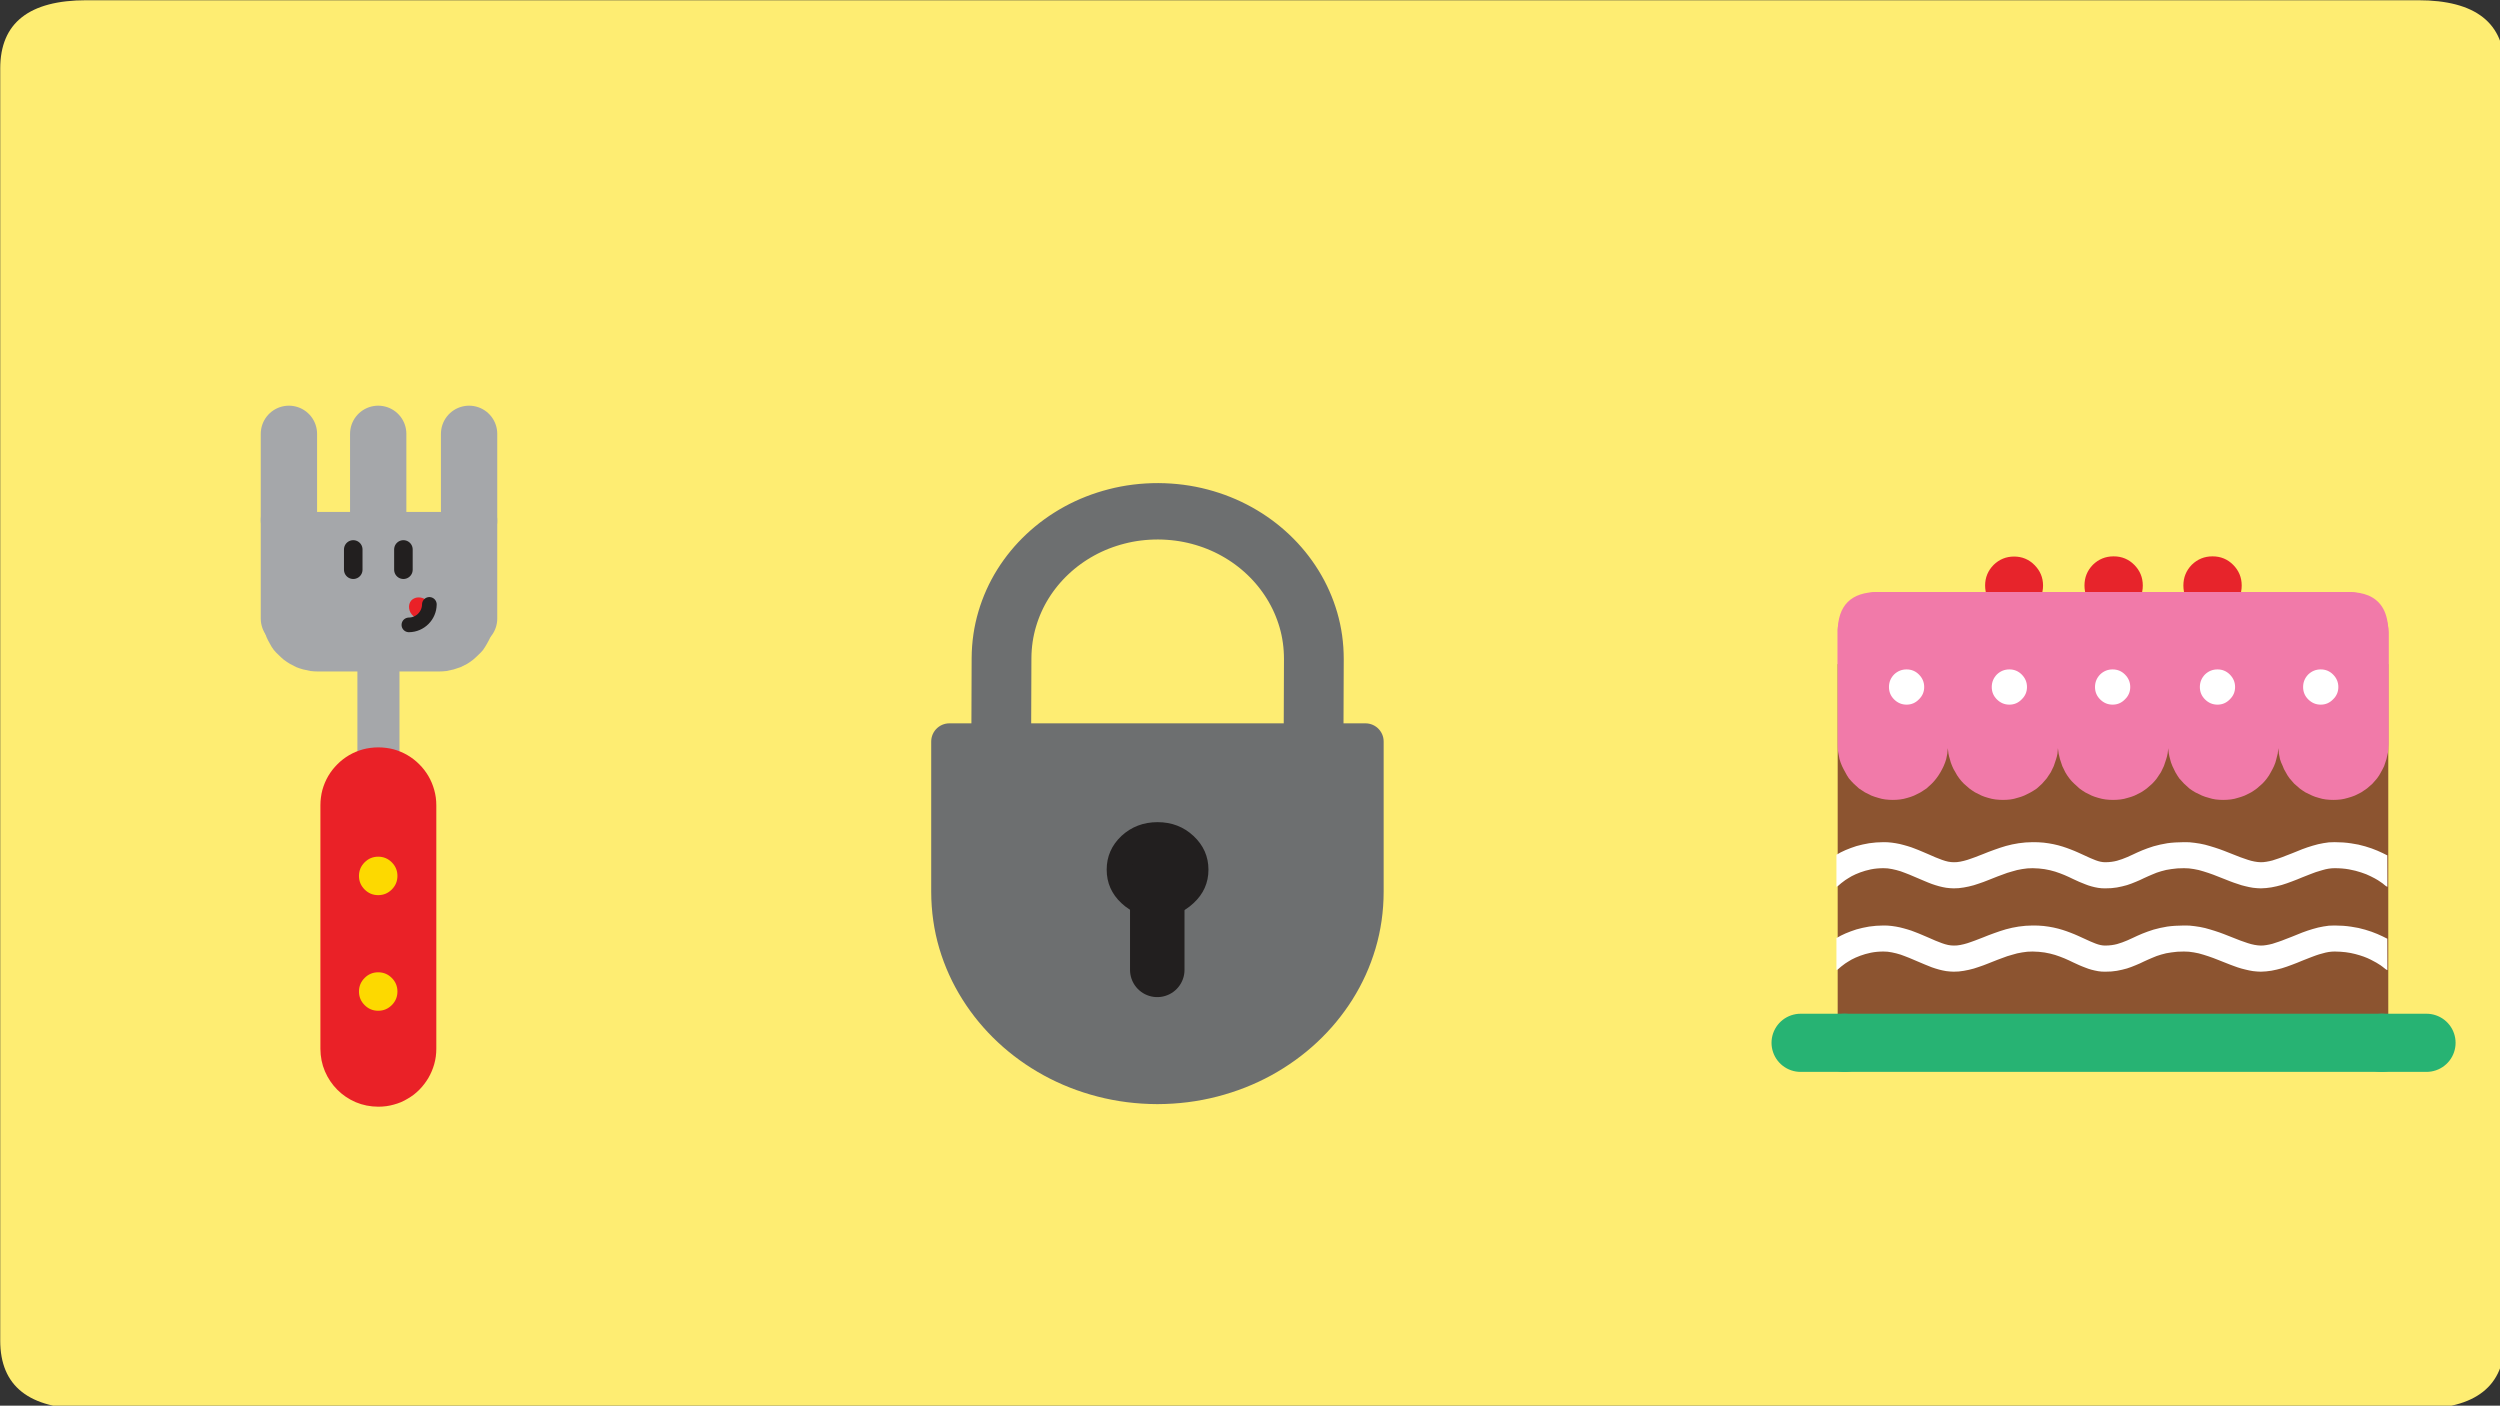 <?xml version="1.0" encoding="utf-8"?><svg xmlns:xlink="http://www.w3.org/1999/xlink" id="escena_torta_candado" image-rendering="auto" baseProfile="basic" version="1.1" x="0px" y="0px" width="546" height="307" xmlns="http://www.w3.org/2000/svg"><rect width="100%" height="100%" fill="#333333" stroke="none"/><g id="Scene_1" overflow="visible"><path fill="#FEED72" d="M547.001,14.951Q547.001,0.051 528.101,0.051L18.901,0.051Q0.051,0.051 0.051,14.951L0.051,292.801Q0.051,307.701 18.901,307.701L528.101,307.701Q547.001,307.701 547.001,292.801L547.001,14.951"/><g><path fill="#A5A7AA" d="M69.45,111.8Q68.65,111.75 67.8,111.9 67,112 66.2,112.2 65.45,112.45 64.7,112.75 64,113.05 63.35,113.45 63.2,113.5 63.1,113.6L63.1,135.1 63.1,113.6Q62.55,113.9 62,114.3 61.4,114.75 60.85,115.35 60.3,115.9 59.8,116.5 59.3,117.15 58.95,117.85 58.55,118.45 58.25,119.2 57.95,119.95 57.7,120.7 57.5,121.5 57.4,122.3 57.25,123.1 57.3,123.95L57.3,134.5Q57.25,135.3 57.4,136.15 57.5,136.9 57.7,137.75 57.95,138.45 58.25,139.25 58.55,139.9 58.95,140.6 59.3,141.3 59.8,141.95 60.3,142.55 60.85,143.05 61.4,143.6 62,144.1 62.65,144.6 63.35,145 64,145.35 64.7,145.7 65.45,146 66.2,146.2 67,146.4 67.8,146.55 68.65,146.65 69.45,146.65L82.65,146.65 95.85,146.65Q96.65,146.65 97.5,146.55 98.3,146.4 99.1,146.2 99.8,146 100.6,145.7 101.3,145.35 102,145 102.65,144.6 103.3,144.1 103.9,143.6 104.45,143.05 105,142.55 105.5,141.95 105.95,141.3 106.35,140.6 106.75,139.9 107.05,139.25 107.35,138.45 107.6,137.75 107.8,136.9 107.9,136.15 108,135.3 108.05,134.5L108.05,123.95Q108,121.4 107.05,119.2 106.1,117 104.45,115.35 103.55,114.45 102.45,113.75L102.45,135.1 102.45,113.75Q101.6,113.15 100.6,112.75 98.35,111.8 95.85,111.8L82.6,111.8 69.45,111.8"/><path fill="none" stroke="#A5A7AA" stroke-width="12.3" stroke-linecap="round" stroke-linejoin="round" d="M63.1,113.6L63.1,94.75M102.45,113.75L102.45,94.75M82.6,111.8L82.6,94.75"/><path fill="none" stroke="#A5A7AA" stroke-width="9.19" stroke-linecap="round" stroke-linejoin="round" d="M82.65,146.65L82.65,182.75"/><path fill="none" stroke="#A5A7AA" stroke-width="12.3" stroke-linecap="round" stroke-linejoin="round" d="M63.1,113.6L63.1,135.1M102.45,113.75L102.45,135.1"/></g><g><path fill="#EA2127" d="M95.291,175.873Q95.289,175.002 95.177,174.161 95.061,173.319 94.835,172.517 94.609,171.707 94.287,170.942 93.968,170.184 93.556,169.481 93.142,168.777 92.643,168.135 92.145,167.495 91.571,166.925 91.001,166.35 90.361,165.852 89.718,165.354 89.014,164.939 88.311,164.527 87.553,164.209 86.799,163.886 86.001,163.661 85.199,163.446 84.358,163.341 83.505,163.228 82.623,163.227 81.752,163.228 80.911,163.341 80.069,163.446 79.267,163.661 78.457,163.886 77.692,164.209 76.934,164.527 76.231,164.939 75.527,165.354 74.885,165.852 74.245,166.35 73.675,166.925 73.1,167.495 72.602,168.135 72.104,168.777 71.689,169.481 71.277,170.184 70.959,170.942 70.636,171.707 70.411,172.517 70.196,173.319 70.091,174.161 69.978,175.002 69.977,175.873L69.977,229.057Q69.99,231.685 70.959,233.965 71.94,236.26 73.675,238.005 75.408,239.74 77.692,240.721 79.984,241.69 82.623,241.703 83.505,241.701 84.358,241.589 85.199,241.473 86.001,241.246 86.799,241.032 87.553,240.721 88.311,240.392 89.014,239.968 89.718,239.565 90.361,239.078 91.001,238.58 91.571,238.005 92.145,237.424 92.643,236.773 93.142,236.13 93.556,235.426 93.968,234.722 94.287,233.965 94.609,233.211 94.835,232.413 95.061,231.611 95.177,230.769 95.289,229.928 95.291,229.057L95.291,175.873"/><path fill="#FDD900" d="M86.8,216.55Q86.8,214.815 85.567,213.583 84.335,212.35 82.6,212.35 80.865,212.35 79.633,213.583 78.4,214.815 78.4,216.55 78.4,218.285 79.633,219.517 80.865,220.75 82.6,220.75 84.335,220.75 85.567,219.517 86.8,218.285 86.8,216.55"/><path fill="#FDD900" d="M86.8,191.3Q86.8,189.565 85.567,188.333 84.335,187.1 82.6,187.1 80.865,187.1 79.633,188.333 78.4,189.565 78.4,191.3 78.4,193.035 79.633,194.267 80.865,195.5 82.6,195.5 84.335,195.5 85.567,194.267 86.8,193.035 86.8,191.3"/></g><g><path fill="none" stroke="#221F1F" stroke-width="4.05" stroke-linecap="round" stroke-linejoin="round" d="M77.149,119.999L77.149,124.427"/><path fill="none" stroke="#221F1F" stroke-width="4.05" stroke-linecap="round" stroke-linejoin="round" d="M88.105,119.999L88.105,124.427"/><path fill="#EA2127" d="M93.093,133.308Q93.405,132.966 93.596,132.623 93.783,132.258 93.733,131.892 93.679,131.537 93.276,131.185 92.943,130.9 92.568,130.728 92.198,130.557 91.815,130.5L91.427,130.477 91.062,130.5Q90.697,130.557 90.377,130.728 90.055,130.888 89.807,131.162 89.506,131.52 89.396,131.961 89.282,132.404 89.35,132.874 89.411,133.343 89.647,133.787 89.894,134.226 90.309,134.586 90.71,134.942 90.993,135.042 91.114,135.075 91.222,135.065 91.38,135.064 91.518,134.997 91.745,134.888 91.975,134.632L92.5,134.015 93.093,133.308"/><path fill="none" stroke="#221F1F" stroke-width="3.2" stroke-linecap="round" stroke-linejoin="round" d="M91.035,136.109Q90.229,136.461 89.3,136.474M91.035,136.109Q91.84,135.763 92.45,135.15 93.063,134.54 93.409,133.735 93.761,132.929 93.774,132"/></g><g><path fill="#F17AA9" d="M517.25,130.05Q515.45,129.3 512.85,129.3L410.1,129.3Q401.35,129.3 401.35,138.05L401.35,145.05 521.6,145.05 521.6,138.05Q521.6,131.9 517.25,130.05"/><path fill="#8C5430" d="M401.35,222Q401.35,225.6 402.85,227.75L520.15,227.75Q521.6,225.6 521.6,222L521.6,145.05 401.35,145.05 401.35,222"/><path fill="#8C5430" d="M402.85,227.75Q404.95,230.75 410.1,230.75L512.85,230.75Q518,230.75 520.15,227.75L402.85,227.75"/><path fill="none" stroke="#27B373" stroke-width="12.7" stroke-linecap="round" stroke-linejoin="round" d="M402.85,227.75L393.25,227.75M520.15,227.75L529.95,227.75"/><path fill="none" stroke="#27B373" stroke-width="12.7" stroke-linecap="round" stroke-linejoin="round" d="M402.85,227.75L520.15,227.75"/></g><g><path fill="#FFF" d="M509.925,202.129L509.84,202.129Q509.229,202.125 508.622,202.171 508.028,202.233 507.446,202.342 506.857,202.441 506.271,202.577 505.678,202.72 505.095,202.898L503.941,203.261 502.809,203.667 501.697,204.116 500.586,204.565 499.09,205.142 498.385,205.42 497.658,205.676Q496.959,205.931 496.29,206.125 495.62,206.304 494.986,206.403L494.345,206.488 493.747,206.51Q493.098,206.497 492.379,206.36 491.671,206.228 490.904,205.976 490.125,205.722 489.302,205.42L487.613,204.757 485.711,204.009 484.728,203.646 483.702,203.304 482.655,202.984 481.586,202.684Q481.04,202.553 480.475,202.449L479.342,202.278Q478.764,202.196 478.167,202.15 477.574,202.121 476.97,202.129 475.977,202.131 475.068,202.193 474.154,202.249 473.337,202.364 472.523,202.494 471.777,202.663 471.021,202.826 470.345,203.026 469.678,203.231 469.062,203.454 468.445,203.67 467.887,203.902L466.797,204.373 465.793,204.843 464.617,205.377Q464.047,205.623 463.484,205.826 462.928,206.036 462.352,206.189 461.768,206.342 461.134,206.424 460.5,206.509 459.787,206.51 459.285,206.512 458.761,206.403 458.244,206.288 457.693,206.082 457.14,205.88 456.539,205.612L455.278,205.035 453.824,204.373 453.034,204.031 452.221,203.71 451.367,203.39 450.469,203.09 449.507,202.813 448.503,202.577 447.456,202.385 446.344,202.235Q445.774,202.177 445.169,202.15 444.563,202.124 443.929,202.129 443.136,202.132 442.369,202.193 441.603,202.25 440.873,202.364 440.156,202.473 439.462,202.62 438.752,202.773 438.073,202.962L436.77,203.368 435.487,203.817 434.269,204.266 433.094,204.736 431.32,205.42 430.486,205.719 429.674,205.997 428.905,206.211 428.135,206.382Q427.759,206.452 427.387,206.488 427.018,206.516 426.661,206.51 426.099,206.506 425.464,206.382 424.834,206.249 424.139,205.997 423.444,205.743 422.707,205.441L421.19,204.779 419.736,204.159 418.967,203.838 418.197,203.539 417.407,203.24 416.595,202.984 415.761,202.748 414.928,202.535 414.051,202.364 413.175,202.235 412.277,202.15 411.337,202.129Q410.516,202.132 409.734,202.193 408.951,202.25 408.217,202.364 407.479,202.482 406.785,202.642 406.086,202.793 405.438,202.984 404.796,203.185 404.199,203.411 403.606,203.624 403.066,203.86 402.518,204.101 402.019,204.351 401.528,204.603 401.079,204.886L401.079,211.853 401.121,211.874Q401.509,211.666 401.827,211.34L402.126,211.083Q402.429,210.824 403.002,210.421L403.643,210.015 404.391,209.566Q404.799,209.346 405.268,209.139 405.742,208.929 406.272,208.733 406.798,208.533 407.383,208.369 407.967,208.201 408.602,208.07 409.237,207.943 409.927,207.878 410.61,207.814 411.337,207.814 411.805,207.812 412.277,207.856 412.749,207.909 413.218,208.006L414.158,208.22 415.12,208.497 416.039,208.839 416.979,209.203 418.839,209.993 420.356,210.635Q421.121,210.964 421.895,211.254L422.664,211.511 423.455,211.746 424.246,211.938 425.036,212.088Q425.439,212.146 425.849,212.173L426.661,212.216Q427.229,212.217 427.793,212.173 428.355,212.121 428.905,212.024 429.452,211.933 429.995,211.81 430.546,211.687 431.085,211.532L432.132,211.19 433.179,210.827 434.226,210.421 435.252,210.015 436.278,209.609 437.325,209.224 438.372,208.839 439.462,208.519Q439.991,208.354 440.531,208.22 441.084,208.097 441.642,208.006 442.201,207.909 442.775,207.856 443.349,207.812 443.929,207.814 444.636,207.821 445.297,207.878 445.954,207.928 446.558,208.027 447.162,208.127 447.733,208.262 448.309,208.395 448.845,208.562L449.892,208.925 450.875,209.31 451.837,209.737 452.777,210.186 454.081,210.784 454.743,211.062 455.406,211.319 456.09,211.575 456.795,211.789 457.5,211.96 458.248,212.109 458.996,212.195 459.787,212.216Q460.473,212.218 461.112,212.173 461.749,212.121 462.33,212.024 462.913,211.923 463.463,211.789 464.018,211.666 464.532,211.511L465.515,211.169 466.476,210.784 467.374,210.4 468.272,209.972 469.169,209.566 470.067,209.181Q470.521,208.979 471.007,208.797L472.012,208.476Q472.518,208.322 473.08,208.198 473.634,208.086 474.234,208.006 474.848,207.909 475.538,207.856 476.221,207.813 476.97,207.814 477.514,207.812 478.06,207.856 478.609,207.908 479.15,208.006 479.684,208.097 480.219,208.22 480.746,208.354 481.266,208.519L482.334,208.861 483.36,209.224 484.407,209.63 485.433,210.036 487.058,210.677 487.87,210.977 488.703,211.276 489.537,211.532 490.37,211.746 491.204,211.938 492.037,212.088 492.892,212.173 493.747,212.216Q494.336,212.208 494.922,212.152 495.506,212.102 496.076,212.002 496.643,211.903 497.209,211.767 497.791,211.635 498.363,211.468L499.475,211.105 500.586,210.699 501.697,210.271 502.787,209.822 504.305,209.224 505.031,208.946 505.779,208.668 506.485,208.433 507.19,208.241 507.895,208.049 508.558,207.92Q509.227,207.815 509.861,207.814L509.925,207.814Q511.173,207.827 512.298,207.963 513.425,208.106 514.414,208.369 515.391,208.624 516.23,208.925 517.075,209.236 517.769,209.587 518.466,209.936 519.008,210.25 519.549,210.558 519.927,210.827L520.419,211.19 520.654,211.383 520.74,211.447Q520.883,211.576 521.039,211.682L521.359,211.874 521.402,211.831 521.381,205.014Q520.901,204.756 520.355,204.501 519.818,204.242 519.222,203.988 518.624,203.732 517.961,203.496 517.294,203.26 516.572,203.048 515.854,202.834 515.076,202.663 514.3,202.503 513.473,202.385 512.637,202.258 511.742,202.193 510.857,202.13 509.925,202.129"/><path fill="#FFF" d="M509.925,183.929L509.84,183.929Q509.229,183.925 508.622,183.971 508.028,184.033 507.446,184.142 506.857,184.243 506.271,184.377 505.678,184.521 505.095,184.698L503.941,185.061 502.809,185.467 501.697,185.916 500.586,186.365 499.09,186.942 498.385,187.22 497.658,187.476Q496.959,187.731 496.29,187.925 495.62,188.104 494.986,188.203L494.345,188.288 493.747,188.31Q493.098,188.297 492.379,188.16 491.671,188.028 490.904,187.776 490.125,187.522 489.302,187.22L487.613,186.557 485.711,185.809 484.728,185.446 483.702,185.104 482.655,184.784 481.586,184.484Q481.04,184.353 480.475,184.249L479.342,184.078Q478.764,183.996 478.167,183.95 477.574,183.921 476.97,183.929 475.977,183.931 475.068,183.993 474.154,184.049 473.337,184.164 472.523,184.294 471.777,184.463 471.021,184.626 470.345,184.826 469.678,185.031 469.062,185.254 468.445,185.47 467.887,185.702L466.797,186.173 465.793,186.643 464.617,187.177Q464.047,187.423 463.484,187.626 462.928,187.836 462.352,187.989 461.768,188.142 461.134,188.224L460.471,188.288 459.787,188.31Q459.285,188.312 458.761,188.203 458.244,188.087 457.693,187.882 457.14,187.68 456.539,187.412L455.278,186.835 453.824,186.173 453.034,185.831 452.221,185.51 451.367,185.19 450.469,184.89 449.507,184.613 448.503,184.377 447.456,184.185 446.344,184.035Q445.774,183.977 445.169,183.95 444.563,183.924 443.929,183.929 443.136,183.932 442.369,183.993 441.603,184.05 440.873,184.164 440.156,184.273 439.462,184.42 438.752,184.573 438.073,184.762L436.77,185.168 435.487,185.617 434.269,186.066 433.094,186.536 431.32,187.22 430.486,187.519 429.674,187.797 428.905,188.011 428.135,188.182 427.387,188.288Q427.018,188.316 426.661,188.31 426.099,188.306 425.464,188.182 424.834,188.049 424.139,187.797 423.444,187.543 422.707,187.241L421.19,186.579 419.736,185.959 418.967,185.638 418.197,185.339 417.407,185.04 416.595,184.784 415.761,184.548 414.928,184.335 414.051,184.164 413.175,184.035 412.277,183.95 411.337,183.929Q410.516,183.932 409.734,183.993 408.951,184.05 408.217,184.164 407.479,184.282 406.785,184.442 406.086,184.593 405.438,184.784 404.796,184.985 404.199,185.211 403.606,185.424 403.066,185.66 402.518,185.902 402.019,186.151 401.528,186.403 401.079,186.686L401.079,193.653 401.121,193.674Q401.509,193.465 401.827,193.14L402.126,192.883Q402.429,192.624 403.002,192.221L403.643,191.815 404.391,191.366Q404.799,191.147 405.268,190.939 405.742,190.729 406.272,190.533 406.798,190.333 407.383,190.169 407.967,190.001 408.602,189.87 409.237,189.743 409.927,189.678 410.61,189.614 411.337,189.614 411.806,189.612 412.277,189.656 412.749,189.709 413.218,189.806 413.686,189.897 414.158,190.02 414.641,190.143 415.12,190.297L416.039,190.639 416.979,191.003 418.839,191.793 420.356,192.435 421.125,192.755 421.895,193.054 422.664,193.311 423.455,193.546 424.246,193.738 425.036,193.888Q425.439,193.946 425.849,193.973L426.661,194.016Q427.229,194.017 427.793,193.973 428.355,193.921 428.905,193.824 429.452,193.733 429.995,193.61 430.546,193.487 431.085,193.332L432.132,192.99 433.179,192.627 434.226,192.221 435.252,191.815 436.278,191.409 437.325,191.024 438.372,190.639 439.462,190.319Q439.991,190.154 440.531,190.02 441.084,189.897 441.642,189.806 442.201,189.708 442.775,189.656 443.349,189.612 443.929,189.614 444.636,189.621 445.297,189.678 445.955,189.728 446.558,189.827 447.162,189.927 447.733,190.062 448.309,190.195 448.845,190.362L449.892,190.725 450.875,191.11 451.837,191.537 452.777,191.986 454.081,192.584Q454.733,192.869 455.406,193.119L456.09,193.375 456.795,193.589Q457.503,193.792 458.248,193.909L458.996,193.995 459.787,194.016Q460.473,194.018 461.112,193.973 461.749,193.921 462.33,193.824 462.913,193.723 463.463,193.589 464.018,193.466 464.532,193.311L465.515,192.969 466.476,192.584 467.374,192.2 468.272,191.772 469.169,191.366 470.067,190.981 471.007,190.597 472.012,190.276Q472.518,190.122 473.08,189.998 473.634,189.886 474.234,189.806 474.848,189.709 475.538,189.656 476.221,189.613 476.97,189.614 477.514,189.612 478.06,189.656 478.609,189.708 479.15,189.806 479.684,189.896 480.219,190.02 480.746,190.154 481.266,190.319L482.334,190.661 483.36,191.024 485.433,191.836 487.058,192.477 487.87,192.777 488.703,193.054 489.537,193.332 490.37,193.546 491.204,193.738 492.037,193.888 492.892,193.973 493.747,194.016Q494.336,194.008 494.922,193.952 495.506,193.902 496.076,193.802 496.643,193.703 497.209,193.567 497.791,193.434 498.363,193.268L499.475,192.905 500.586,192.499 501.697,192.071 502.787,191.622 504.305,191.024 505.031,190.746 505.779,190.468Q506.497,190.224 507.19,190.041L507.895,189.849 508.558,189.72Q509.227,189.614 509.861,189.614L509.925,189.614Q510.753,189.614 511.528,189.678 512.308,189.743 513.024,189.87 513.748,190.001 514.414,190.169 515.066,190.332 515.653,190.533 516.25,190.728 516.786,190.939 517.312,191.157 517.769,191.387L518.645,191.836 519.35,192.242Q520,192.652 520.355,192.926L520.74,193.247Q520.883,193.376 521.039,193.482L521.359,193.674 521.402,193.631 521.381,186.814Q520.901,186.556 520.355,186.301 519.818,186.041 519.222,185.788 518.624,185.532 517.961,185.296 517.294,185.059 516.572,184.848 515.854,184.634 515.076,184.463 514.3,184.303 513.473,184.185 512.637,184.058 511.742,183.993 510.856,183.93 509.925,183.929"/></g><g><path fill="#E7242B" d="M446.202,127.876Q446.202,125.269 444.321,123.388 442.483,121.55 439.876,121.55 437.269,121.55 435.388,123.388 433.55,125.269 433.55,127.876 433.55,130.483 435.388,132.321 437.269,134.202 439.876,134.202 442.483,134.202 444.321,132.321 446.202,130.483 446.202,127.876"/><path fill="#E7242B" d="M467.988,127.876Q467.988,125.226 466.107,123.345 464.269,121.507 461.619,121.507 458.969,121.507 457.088,123.345 455.25,125.226 455.25,127.876 455.25,130.526 457.088,132.364 458.969,134.245 461.619,134.245 464.269,134.245 466.107,132.364 467.988,130.526 467.988,127.876"/><path fill="#E7242B" d="M489.588,127.876Q489.588,125.226 487.707,123.345 485.869,121.507 483.219,121.507 480.569,121.507 478.688,123.345 476.85,125.226 476.85,127.876 476.85,130.526 478.688,132.364 480.569,134.245 483.219,134.245 485.869,134.245 487.707,132.364 489.588,130.526 489.588,127.876"/></g><g><path fill="#F17AA9" d="M516.25,129.95Q514.7,129.3 512.85,129.3L410.15,129.3Q409.6,129.25 408.95,129.35 408.35,129.45 407.8,129.6 407.25,129.7 406.7,129.95 406.15,130.2 405.7,130.45 405.2,130.75 404.75,131.15 404.3,131.45 403.9,131.9 403.55,132.25 403.2,132.7 402.8,133.15 402.55,133.65 402.25,134.1 402.05,134.7 401.75,135.2 401.65,135.75 401.5,136.3 401.4,136.9 401.3,137.5 401.35,138.1L401.35,162.55Q401.35,163.4 401.45,164.25 401.6,165 401.75,165.8 401.95,166.5 402.3,167.3 402.6,167.95 403,168.65 403.35,169.35 403.8,170 404.3,170.6 404.85,171.15 405.4,171.65 406,172.2 406.65,172.65 407.3,173.05 408,173.4 408.7,173.75 409.45,174.05 410.2,174.25 410.95,174.5 411.75,174.6 412.6,174.7 413.4,174.7 414.2,174.7 415,174.6 415.8,174.5 416.6,174.25 417.35,174.05 418.05,173.75 418.8,173.4 419.45,173.05 420.1,172.65 420.75,172.2 421.4,171.65 421.9,171.15 422.45,170.6 422.9,170 423.4,169.35 423.8,168.65 424.2,167.95 424.5,167.3 424.85,166.5 425.05,165.8 425.35,164.6 425.4,163.4 425.45,164 425.55,164.6 425.65,165.2 425.85,165.8 426,166.5 426.35,167.3 426.6,167.95 427.05,168.65 427.4,169.35 427.9,170 428.35,170.6 428.9,171.15 429.45,171.65 430.1,172.2 430.7,172.65 431.35,173.05 432,173.4 432.75,173.75 433.45,174.05 434.2,174.25 435,174.5 435.8,174.6 436.65,174.7 437.45,174.7 438.3,174.7 439.1,174.6 439.85,174.5 440.6,174.25 441.4,174.05 442.1,173.75 442.85,173.4 443.5,173.05 444.2,172.65 444.85,172.2 445.45,171.65 446,171.15 446.45,170.6 447,170 447.45,169.35 447.9,168.65 448.25,167.95 448.55,167.3 448.85,166.5 449.05,165.8 449.25,165.2 449.35,164.6 449.4,164 449.45,163.4 449.55,164.6 449.9,165.8 450.1,166.5 450.4,167.3 450.7,167.95 451.05,168.65 451.45,169.35 451.95,170 452.4,170.6 453,171.15 453.5,171.65 454.15,172.2 454.75,172.65 455.4,173.05 456.05,173.4 456.8,173.75 457.5,174.05 458.25,174.25 459.05,174.5 459.85,174.6 460.65,174.7 461.5,174.7 462.3,174.7 463.15,174.6 463.95,174.5 464.7,174.25 465.5,174.05 466.2,173.75 466.9,173.4 467.6,173.05 468.25,172.65 468.85,172.2 469.5,171.65 470.05,171.15 470.6,170.6 471.05,170 471.5,169.35 471.95,168.65 472.3,167.95 472.6,167.3 472.9,166.5 473.1,165.8 473.3,165.2 473.4,164.6 473.5,164 473.55,163.4 473.6,164.6 473.95,165.8 474.1,166.5 474.45,167.3 474.75,167.95 475.1,168.65 475.5,169.35 475.95,170 476.5,170.6 477,171.15 477.55,171.65 478.15,172.2 478.75,172.65 479.45,173.05 480.15,173.4 480.9,173.75 481.6,174.05 482.4,174.25 483.15,174.5 483.9,174.6 484.7,174.7 485.55,174.7 486.35,174.7 487.2,174.6 488,174.5 488.75,174.25 489.5,174.05 490.25,173.75 490.95,173.4 491.65,173.05 492.3,172.65 492.9,172.2 493.5,171.65 494.1,171.15 494.65,170.6 495.1,170 495.6,169.35 495.95,168.65 496.35,167.95 496.65,167.3 497,166.5 497.15,165.8 497.3,165.2 497.45,164.6 497.55,164 497.6,163.4 497.65,164.6 497.95,165.8 498.15,166.5 498.55,167.3 498.75,167.95 499.2,168.65 499.55,169.35 500.05,170 500.55,170.6 501.05,171.15 501.6,171.65 502.25,172.2 502.85,172.65 503.5,173.05 504.2,173.4 504.95,173.75 505.6,174.05 506.4,174.25 507.15,174.5 507.95,174.6 508.8,174.7 509.6,174.7 510.4,174.7 511.25,174.6 512,174.5 512.8,174.25 513.55,174.05 514.3,173.75 515,173.4 515.7,173.05 516.3,172.65 516.95,172.2 517.6,171.65 518.15,171.15 518.65,170.6 519.15,170 519.65,169.35 520,168.65 520.4,167.95 520.7,167.3 521,166.5 521.2,165.8 521.4,165 521.55,164.25 521.65,163.4 521.7,162.55L521.7,138.1Q521.65,136.3 520.95,134.7 520.25,133.05 519.1,131.9 517.8,130.65 516.25,129.95"/><path fill="#FFF" d="M420.244,150.047Q420.244,148.465 419.09,147.311 417.978,146.2 416.397,146.2 414.815,146.2 413.661,147.311 412.55,148.465 412.55,150.047 412.55,151.628 413.661,152.74 414.815,153.894 416.397,153.894 417.978,153.894 419.09,152.74 420.244,151.628 420.244,150.047"/><path fill="#FFF" d="M442.694,150.047Q442.694,148.465 441.54,147.311 440.428,146.2 438.847,146.2 437.265,146.2 436.111,147.311 435,148.465 435,150.047 435,151.628 436.111,152.74 437.265,153.894 438.847,153.894 440.428,153.894 441.54,152.74 442.694,151.628 442.694,150.047"/><path fill="#FFF" d="M465.244,150.047Q465.244,148.465 464.09,147.311 462.978,146.2 461.397,146.2 459.815,146.2 458.661,147.311 457.55,148.465 457.55,150.047 457.55,151.628 458.661,152.74 459.815,153.894 461.397,153.894 462.978,153.894 464.09,152.74 465.244,151.628 465.244,150.047"/><path fill="#FFF" d="M488.144,150.047Q488.144,148.465 486.99,147.311 485.878,146.2 484.297,146.2 482.715,146.2 481.561,147.311 480.45,148.465 480.45,150.047 480.45,151.628 481.561,152.74 482.715,153.894 484.297,153.894 485.878,153.894 486.99,152.74 488.144,151.628 488.144,150.047"/><path fill="#FFF" d="M510.694,150.047Q510.694,148.465 509.54,147.311 508.428,146.2 506.847,146.2 505.265,146.2 504.111,147.311 503,148.465 503,150.047 503,151.628 504.111,152.74 505.265,153.894 506.847,153.894 508.428,153.894 509.54,152.74 510.694,151.628 510.694,150.047"/></g><g><g id="parte_candado_1" transform="matrix(0.885 0.003 -0.003 0.835 218.85 111.55)"><g id="parte candado 1_0.0"><path fill="none" stroke="#6D6F70" stroke-width="14.75" stroke-linecap="round" stroke-linejoin="round" d="M75.7,28.3Q77.06,33.199 77.075,38.525L77.075,89.7M75.7,28.3Q74.331,23.382 71.8,19.075 69.277,14.778 65.775,11.275 62.272,7.773 57.975,5.25 53.68,2.731 48.775,1.375 43.864,0.014 38.525,0 33.199,0.014 28.3,1.375 23.382,2.731 19.075,5.25 14.778,7.773 11.275,11.275 7.773,14.778 5.25,19.075 2.731,23.382 1.375,28.3 0.014,33.199 0,38.525L0,93.425"/></g></g><g><path fill="#6D6F70" d="M298.216,161.93L207.35,161.93 207.328,161.95 207.328,194.737Q207.344,200.616 208.941,206.026 210.546,211.436 213.517,216.175 216.504,220.902 220.642,224.759 224.773,228.61 229.838,231.389 234.905,234.161 240.689,235.661 246.485,237.16 252.783,237.186 259.08,237.16 264.876,235.661 270.661,234.161 275.728,231.389 280.804,228.61 284.945,224.759 289.073,220.902 292.049,216.175 295.02,211.436 296.625,206.026 298.233,200.616 298.259,194.737L298.259,161.95 298.216,161.93"/><path fill="#6D6F70" stroke-width="7.95" stroke-linecap="round" stroke-linejoin="round" d="M298.216,194.737L298.216,161.95 207.35,161.95 207.35,194.737Q207.363,200.617 208.962,206.026 210.576,211.427 213.56,216.155 216.535,220.884 220.664,224.738 224.793,228.592 229.859,231.369 234.925,234.144 240.711,235.64 246.495,237.144 252.783,237.166 259.071,237.144 264.855,235.64 270.652,234.144 275.728,231.369 280.794,228.592 284.924,224.738 289.052,220.884 292.027,216.155 295,211.427 296.603,206.026 298.203,200.617 298.216,194.737"/><path fill="none" stroke="#6D6F70" stroke-width="7.95" stroke-linecap="round" stroke-linejoin="round" d="M298.216,194.737L298.216,161.95 207.35,161.95 207.35,194.737Q207.363,200.617 208.962,206.026 210.576,211.427 213.56,216.155 216.535,220.884 220.664,224.738 224.793,228.592 229.859,231.369 234.925,234.144 240.711,235.64 246.495,237.144 252.783,237.166 259.071,237.144 264.855,235.64 270.652,234.144 275.728,231.369 280.794,228.592 284.924,224.738 289.052,220.884 292.027,216.155 295,211.427 296.603,206.026 298.203,200.617 298.216,194.737"/></g><path fill="#221F1F" d="M263.926,189.933Q263.926,185.621 260.658,182.57 257.433,179.559 252.813,179.559 248.194,179.559 244.925,182.57 241.7,185.621 241.7,189.933 241.7,194.245 244.925,197.255 248.194,200.306 252.813,200.306 257.433,200.306 260.658,197.255 263.926,194.245 263.926,189.933"/><path fill="none" stroke="#221F1F" stroke-width="11.9" stroke-linecap="round" stroke-linejoin="round" d="M252.747,191.439L252.747,211.819"/></g><g style="display:none;"><path fill="none" stroke="#E0860C" stroke-width="10" stroke-linecap="round" stroke-linejoin="round" d="M369.55,164.65L354.35,177.55M369.55,164.65L354.35,151.8"/><animate attributeName="display" repeatCount="indefinite" dur="7.958s" keyTimes="0;0.89;0.906;1" values="none;inline;none;none"/></g><g style="display:none;"><g><path fill="none" stroke="#E0860C" stroke-width="10" stroke-linecap="round" stroke-linejoin="round" d="M326.85,165.1L337.9,165.1"/><path fill="none" stroke="#E0860C" stroke-width="10" stroke-linecap="round" stroke-linejoin="round" d="M369.55,164.65L354.35,177.55M369.55,164.65L354.35,151.8"/></g><animate attributeName="display" repeatCount="indefinite" dur="7.958s" keyTimes="0;0.874;0.89;1" values="none;inline;none;none"/></g><g style="display:none;"><g><path fill="none" stroke="#E0860C" stroke-width="10" stroke-linecap="round" stroke-linejoin="round" d="M326.85,165.1L337.9,165.1"/><path fill="none" stroke="#E0860C" stroke-width="10" stroke-linecap="round" stroke-linejoin="round" d="M369.55,164.65L354.35,177.55M369.55,164.65L354.35,151.8"/><path fill="none" stroke="#E0860C" stroke-width="10" stroke-linecap="round" stroke-linejoin="round" d="M318.15,132.7L321,143.4"/></g><animate attributeName="display" repeatCount="indefinite" dur="7.958s" keyTimes="0;0.859;0.874;1" values="none;inline;none;none"/></g><g style="display:none;"><g><path fill="none" stroke="#E0860C" stroke-width="10" stroke-linecap="round" stroke-linejoin="round" d="M326.85,165.1L337.9,165.1"/><path fill="none" stroke="#E0860C" stroke-width="10" stroke-linecap="round" stroke-linejoin="round" d="M369.55,164.65L354.35,177.55M369.55,164.65L354.35,151.8"/><path fill="none" stroke="#E0860C" stroke-width="10" stroke-linecap="round" stroke-linejoin="round" d="M318.15,132.7L321,143.4"/><path fill="none" stroke="#E0860C" stroke-width="10" stroke-linecap="round" stroke-linejoin="round" d="M304.3,107.15L310.95,116"/></g><animate attributeName="display" repeatCount="indefinite" dur="7.958s" keyTimes="0;0.843;0.859;1" values="none;inline;none;none"/></g><g style="display:none;"><g><path fill="none" stroke="#E0860C" stroke-width="10" stroke-linecap="round" stroke-linejoin="round" d="M326.85,165.1L337.9,165.1"/><path fill="none" stroke="#E0860C" stroke-width="10" stroke-linecap="round" stroke-linejoin="round" d="M369.55,164.65L354.35,177.55M369.55,164.65L354.35,151.8"/><path fill="none" stroke="#E0860C" stroke-width="10" stroke-linecap="round" stroke-linejoin="round" d="M290.1,92.45L280.1,87.75"/><path fill="none" stroke="#E0860C" stroke-width="10" stroke-linecap="round" stroke-linejoin="round" d="M318.15,132.7L321,143.4"/><path fill="none" stroke="#E0860C" stroke-width="10" stroke-linecap="round" stroke-linejoin="round" d="M304.3,107.15L310.95,116"/></g><animate attributeName="display" repeatCount="indefinite" dur="7.958s" keyTimes="0;0.827;0.843;1" values="none;inline;none;none"/></g><g style="display:none;"><g><path fill="none" stroke="#E0860C" stroke-width="10" stroke-linecap="round" stroke-linejoin="round" d="M326.85,165.1L337.9,165.1"/><path fill="none" stroke="#E0860C" stroke-width="10" stroke-linecap="round" stroke-linejoin="round" d="M369.55,164.65L354.35,177.55M369.55,164.65L354.35,151.8"/><path fill="none" stroke="#E0860C" stroke-width="10" stroke-linecap="round" stroke-linejoin="round" d="M246.7,83.45L257.75,83.45"/><path fill="none" stroke="#E0860C" stroke-width="10" stroke-linecap="round" stroke-linejoin="round" d="M290.1,92.45L280.1,87.75"/><path fill="none" stroke="#E0860C" stroke-width="10" stroke-linecap="round" stroke-linejoin="round" d="M318.15,132.7L321,143.4"/><path fill="none" stroke="#E0860C" stroke-width="10" stroke-linecap="round" stroke-linejoin="round" d="M304.3,107.15L310.95,116"/></g><animate attributeName="display" repeatCount="indefinite" dur="7.958s" keyTimes="0;0.812;0.827;1" values="none;inline;none;none"/></g><g style="display:none;"><g><path fill="none" stroke="#E0860C" stroke-width="10" stroke-linecap="round" stroke-linejoin="round" d="M326.85,165.1L337.9,165.1"/><path fill="none" stroke="#E0860C" stroke-width="10" stroke-linecap="round" stroke-linejoin="round" d="M369.55,164.65L354.35,177.55M369.55,164.65L354.35,151.8"/><path fill="none" stroke="#E0860C" stroke-width="10" stroke-linecap="round" stroke-linejoin="round" d="M246.7,83.45L257.75,83.45"/><path fill="none" stroke="#E0860C" stroke-width="10" stroke-linecap="round" stroke-linejoin="round" d="M290.1,92.45L280.1,87.75"/><path fill="none" stroke="#E0860C" stroke-width="10" stroke-linecap="round" stroke-linejoin="round" d="M215.7,92.45L225.7,87.75"/><path fill="none" stroke="#E0860C" stroke-width="10" stroke-linecap="round" stroke-linejoin="round" d="M318.15,132.7L321,143.4"/><path fill="none" stroke="#E0860C" stroke-width="10" stroke-linecap="round" stroke-linejoin="round" d="M304.3,107.15L310.95,116"/></g><animate attributeName="display" repeatCount="indefinite" dur="7.958s" keyTimes="0;0.796;0.812;1" values="none;inline;none;none"/></g><g style="display:none;"><g><path fill="none" stroke="#E0860C" stroke-width="10" stroke-linecap="round" stroke-linejoin="round" d="M326.85,165.1L337.9,165.1"/><path fill="none" stroke="#E0860C" stroke-width="10" stroke-linecap="round" stroke-linejoin="round" d="M369.55,164.65L354.35,177.55M369.55,164.65L354.35,151.8"/><path fill="none" stroke="#E0860C" stroke-width="10" stroke-linecap="round" stroke-linejoin="round" d="M246.7,83.45L257.75,83.45"/><path fill="none" stroke="#E0860C" stroke-width="10" stroke-linecap="round" stroke-linejoin="round" d="M290.1,92.45L280.1,87.75"/><path fill="none" stroke="#E0860C" stroke-width="10" stroke-linecap="round" stroke-linejoin="round" d="M215.7,92.45L225.7,87.75"/><path fill="none" stroke="#E0860C" stroke-width="10" stroke-linecap="round" stroke-linejoin="round" d="M201.5,107.15L194.85,116"/><path fill="none" stroke="#E0860C" stroke-width="10" stroke-linecap="round" stroke-linejoin="round" d="M318.15,132.7L321,143.4"/><path fill="none" stroke="#E0860C" stroke-width="10" stroke-linecap="round" stroke-linejoin="round" d="M304.3,107.15L310.95,116"/></g><animate attributeName="display" repeatCount="indefinite" dur="7.958s" keyTimes="0;0.78;0.796;1" values="none;inline;none;none"/></g><g style="display:none;"><g><path fill="none" stroke="#E0860C" stroke-width="10" stroke-linecap="round" stroke-linejoin="round" d="M326.85,165.1L337.9,165.1"/><path fill="none" stroke="#E0860C" stroke-width="10" stroke-linecap="round" stroke-linejoin="round" d="M369.55,164.65L354.35,177.55M369.55,164.65L354.35,151.8"/><path fill="none" stroke="#E0860C" stroke-width="10" stroke-linecap="round" stroke-linejoin="round" d="M246.7,83.45L257.75,83.45"/><path fill="none" stroke="#E0860C" stroke-width="10" stroke-linecap="round" stroke-linejoin="round" d="M290.1,92.45L280.1,87.75"/><path fill="none" stroke="#E0860C" stroke-width="10" stroke-linecap="round" stroke-linejoin="round" d="M215.7,92.45L225.7,87.75"/><path fill="none" stroke="#E0860C" stroke-width="10" stroke-linecap="round" stroke-linejoin="round" d="M201.5,107.15L194.85,116"/><path fill="none" stroke="#E0860C" stroke-width="10" stroke-linecap="round" stroke-linejoin="round" d="M187.65,132.7L184.8,143.4"/><path fill="none" stroke="#E0860C" stroke-width="10" stroke-linecap="round" stroke-linejoin="round" d="M318.15,132.7L321,143.4"/><path fill="none" stroke="#E0860C" stroke-width="10" stroke-linecap="round" stroke-linejoin="round" d="M304.3,107.15L310.95,116"/></g><animate attributeName="display" repeatCount="indefinite" dur="7.958s" keyTimes="0;0.764;0.78;1" values="none;inline;none;none"/></g><g style="display:none;"><g><path fill="none" stroke="#E0860C" stroke-width="10" stroke-linecap="round" stroke-linejoin="round" d="M326.85,165.1L337.9,165.1"/><path fill="none" stroke="#E0860C" stroke-width="10" stroke-linecap="round" stroke-linejoin="round" d="M369.55,164.65L354.35,177.55M369.55,164.65L354.35,151.8"/><path fill="none" stroke="#E0860C" stroke-width="10" stroke-linecap="round" stroke-linejoin="round" d="M246.7,83.45L257.75,83.45"/><path fill="none" stroke="#E0860C" stroke-width="10" stroke-linecap="round" stroke-linejoin="round" d="M290.1,92.45L280.1,87.75"/><path fill="none" stroke="#E0860C" stroke-width="10" stroke-linecap="round" stroke-linejoin="round" d="M215.7,92.45L225.7,87.75"/><path fill="none" stroke="#E0860C" stroke-width="10" stroke-linecap="round" stroke-linejoin="round" d="M201.5,107.15L194.85,116"/><path fill="none" stroke="#E0860C" stroke-width="10" stroke-linecap="round" stroke-linejoin="round" d="M187.65,132.7L184.8,143.4"/><path fill="none" stroke="#E0860C" stroke-width="10" stroke-linecap="round" stroke-linejoin="round" d="M166.7,161.9L177.75,161.9"/><path fill="none" stroke="#E0860C" stroke-width="10" stroke-linecap="round" stroke-linejoin="round" d="M318.15,132.7L321,143.4"/><path fill="none" stroke="#E0860C" stroke-width="10" stroke-linecap="round" stroke-linejoin="round" d="M304.3,107.15L310.95,116"/></g><animate attributeName="display" repeatCount="indefinite" dur="7.958s" keyTimes="0;0.749;0.764;1" values="none;inline;none;none"/></g><g style="display:none;"><g><path fill="none" stroke="#E0860C" stroke-width="10" stroke-linecap="round" stroke-linejoin="round" d="M326.85,165.1L337.9,165.1"/><path fill="none" stroke="#E0860C" stroke-width="10" stroke-linecap="round" stroke-linejoin="round" d="M369.55,164.65L354.35,177.55M369.55,164.65L354.35,151.8"/><path fill="none" stroke="#E0860C" stroke-width="10" stroke-linecap="round" stroke-linejoin="round" d="M246.7,83.45L257.75,83.45"/><path fill="none" stroke="#E0860C" stroke-width="10" stroke-linecap="round" stroke-linejoin="round" d="M290.1,92.45L280.1,87.75"/><path fill="none" stroke="#E0860C" stroke-width="10" stroke-linecap="round" stroke-linejoin="round" d="M215.7,92.45L225.7,87.75"/><path fill="none" stroke="#E0860C" stroke-width="10" stroke-linecap="round" stroke-linejoin="round" d="M201.5,107.15L194.85,116"/><path fill="none" stroke="#E0860C" stroke-width="10" stroke-linecap="round" stroke-linejoin="round" d="M187.65,132.7L184.8,143.4"/><path fill="none" stroke="#E0860C" stroke-width="10" stroke-linecap="round" stroke-linejoin="round" d="M166.7,161.9L177.75,161.9"/><path fill="none" stroke="#E0860C" stroke-width="10" stroke-linecap="round" stroke-linejoin="round" d="M318.15,132.7L321,143.4"/><path fill="none" stroke="#E0860C" stroke-width="10" stroke-linecap="round" stroke-linejoin="round" d="M304.3,107.15L310.95,116"/><path fill="none" stroke="#E0860C" stroke-width="10" stroke-linecap="round" stroke-linejoin="round" d="M137.5,161.9L148.55,161.9"/></g><animate attributeName="display" repeatCount="indefinite" dur="7.958s" keyTimes="0;0.597;0.749;1" values="none;inline;none;none"/></g><g style="display:none;"><g><path fill="none" stroke="#E0860C" stroke-width="10" stroke-linecap="round" stroke-linejoin="round" d="M326.85,165.1L337.9,165.1"/><path fill="none" stroke="#E0860C" stroke-width="10" stroke-linecap="round" stroke-linejoin="round" d="M246.7,83.45L257.75,83.45"/><path fill="none" stroke="#E0860C" stroke-width="10" stroke-linecap="round" stroke-linejoin="round" d="M290.1,92.45L280.1,87.75"/><path fill="none" stroke="#E0860C" stroke-width="10" stroke-linecap="round" stroke-linejoin="round" d="M215.7,92.45L225.7,87.75"/><path fill="none" stroke="#E0860C" stroke-width="10" stroke-linecap="round" stroke-linejoin="round" d="M201.5,107.15L194.85,116"/><path fill="none" stroke="#E0860C" stroke-width="10" stroke-linecap="round" stroke-linejoin="round" d="M187.65,132.7L184.8,143.4"/><path fill="none" stroke="#E0860C" stroke-width="10" stroke-linecap="round" stroke-linejoin="round" d="M166.7,161.9L177.75,161.9"/><path fill="none" stroke="#E0860C" stroke-width="10" stroke-linecap="round" stroke-linejoin="round" d="M318.15,132.7L321,143.4"/><path fill="none" stroke="#E0860C" stroke-width="10" stroke-linecap="round" stroke-linejoin="round" d="M304.3,107.15L310.95,116"/><path fill="none" stroke="#E0860C" stroke-width="10" stroke-linecap="round" stroke-linejoin="round" d="M137.5,161.9L148.55,161.9"/></g><animate attributeName="display" repeatCount="indefinite" dur="7.958s" keyTimes="0;0.581;0.597;1" values="none;inline;none;none"/></g><g style="display:none;"><g><path fill="none" stroke="#E0860C" stroke-width="10" stroke-linecap="round" stroke-linejoin="round" d="M246.7,83.45L257.75,83.45"/><path fill="none" stroke="#E0860C" stroke-width="10" stroke-linecap="round" stroke-linejoin="round" d="M290.1,92.45L280.1,87.75"/><path fill="none" stroke="#E0860C" stroke-width="10" stroke-linecap="round" stroke-linejoin="round" d="M215.7,92.45L225.7,87.75"/><path fill="none" stroke="#E0860C" stroke-width="10" stroke-linecap="round" stroke-linejoin="round" d="M201.5,107.15L194.85,116"/><path fill="none" stroke="#E0860C" stroke-width="10" stroke-linecap="round" stroke-linejoin="round" d="M187.65,132.7L184.8,143.4"/><path fill="none" stroke="#E0860C" stroke-width="10" stroke-linecap="round" stroke-linejoin="round" d="M166.7,161.9L177.75,161.9"/><path fill="none" stroke="#E0860C" stroke-width="10" stroke-linecap="round" stroke-linejoin="round" d="M318.15,132.7L321,143.4"/><path fill="none" stroke="#E0860C" stroke-width="10" stroke-linecap="round" stroke-linejoin="round" d="M304.3,107.15L310.95,116"/><path fill="none" stroke="#E0860C" stroke-width="10" stroke-linecap="round" stroke-linejoin="round" d="M137.5,161.9L148.55,161.9"/></g><animate attributeName="display" repeatCount="indefinite" dur="7.958s" keyTimes="0;0.565;0.581;1" values="none;inline;none;none"/></g><g style="display:none;"><g><path fill="none" stroke="#E0860C" stroke-width="10" stroke-linecap="round" stroke-linejoin="round" d="M246.7,83.45L257.75,83.45"/><path fill="none" stroke="#E0860C" stroke-width="10" stroke-linecap="round" stroke-linejoin="round" d="M290.1,92.45L280.1,87.75"/><path fill="none" stroke="#E0860C" stroke-width="10" stroke-linecap="round" stroke-linejoin="round" d="M215.7,92.45L225.7,87.75"/><path fill="none" stroke="#E0860C" stroke-width="10" stroke-linecap="round" stroke-linejoin="round" d="M201.5,107.15L194.85,116"/><path fill="none" stroke="#E0860C" stroke-width="10" stroke-linecap="round" stroke-linejoin="round" d="M187.65,132.7L184.8,143.4"/><path fill="none" stroke="#E0860C" stroke-width="10" stroke-linecap="round" stroke-linejoin="round" d="M166.7,161.9L177.75,161.9"/><path fill="none" stroke="#E0860C" stroke-width="10" stroke-linecap="round" stroke-linejoin="round" d="M304.3,107.15L310.95,116"/><path fill="none" stroke="#E0860C" stroke-width="10" stroke-linecap="round" stroke-linejoin="round" d="M137.5,161.9L148.55,161.9"/></g><animate attributeName="display" repeatCount="indefinite" dur="7.958s" keyTimes="0;0.55;0.565;1" values="none;inline;none;none"/></g><g style="display:none;"><g><path fill="none" stroke="#E0860C" stroke-width="10" stroke-linecap="round" stroke-linejoin="round" d="M246.7,83.45L257.75,83.45"/><path fill="none" stroke="#E0860C" stroke-width="10" stroke-linecap="round" stroke-linejoin="round" d="M290.1,92.45L280.1,87.75"/><path fill="none" stroke="#E0860C" stroke-width="10" stroke-linecap="round" stroke-linejoin="round" d="M215.7,92.45L225.7,87.75"/><path fill="none" stroke="#E0860C" stroke-width="10" stroke-linecap="round" stroke-linejoin="round" d="M201.5,107.15L194.85,116"/><path fill="none" stroke="#E0860C" stroke-width="10" stroke-linecap="round" stroke-linejoin="round" d="M187.65,132.7L184.8,143.4"/><path fill="none" stroke="#E0860C" stroke-width="10" stroke-linecap="round" stroke-linejoin="round" d="M166.7,161.9L177.75,161.9"/><path fill="none" stroke="#E0860C" stroke-width="10" stroke-linecap="round" stroke-linejoin="round" d="M137.5,161.9L148.55,161.9"/></g><animate attributeName="display" repeatCount="indefinite" dur="7.958s" keyTimes="0;0.534;0.55;1" values="none;inline;none;none"/></g><g style="display:none;"><g><path fill="none" stroke="#E0860C" stroke-width="10" stroke-linecap="round" stroke-linejoin="round" d="M246.7,83.45L257.75,83.45"/><path fill="none" stroke="#E0860C" stroke-width="10" stroke-linecap="round" stroke-linejoin="round" d="M215.7,92.45L225.7,87.75"/><path fill="none" stroke="#E0860C" stroke-width="10" stroke-linecap="round" stroke-linejoin="round" d="M201.5,107.15L194.85,116"/><path fill="none" stroke="#E0860C" stroke-width="10" stroke-linecap="round" stroke-linejoin="round" d="M187.65,132.7L184.8,143.4"/><path fill="none" stroke="#E0860C" stroke-width="10" stroke-linecap="round" stroke-linejoin="round" d="M166.7,161.9L177.75,161.9"/><path fill="none" stroke="#E0860C" stroke-width="10" stroke-linecap="round" stroke-linejoin="round" d="M137.5,161.9L148.55,161.9"/></g><animate attributeName="display" repeatCount="indefinite" dur="7.958s" keyTimes="0;0.518;0.534;1" values="none;inline;none;none"/></g><g style="display:none;"><g><path fill="none" stroke="#E0860C" stroke-width="10" stroke-linecap="round" stroke-linejoin="round" d="M215.7,92.45L225.7,87.75"/><path fill="none" stroke="#E0860C" stroke-width="10" stroke-linecap="round" stroke-linejoin="round" d="M201.5,107.15L194.85,116"/><path fill="none" stroke="#E0860C" stroke-width="10" stroke-linecap="round" stroke-linejoin="round" d="M187.65,132.7L184.8,143.4"/><path fill="none" stroke="#E0860C" stroke-width="10" stroke-linecap="round" stroke-linejoin="round" d="M166.7,161.9L177.75,161.9"/><path fill="none" stroke="#E0860C" stroke-width="10" stroke-linecap="round" stroke-linejoin="round" d="M137.5,161.9L148.55,161.9"/></g><animate attributeName="display" repeatCount="indefinite" dur="7.958s" keyTimes="0;0.503;0.518;1" values="none;inline;none;none"/></g><g style="display:none;"><g><path fill="none" stroke="#E0860C" stroke-width="10" stroke-linecap="round" stroke-linejoin="round" d="M201.5,107.15L194.85,116"/><path fill="none" stroke="#E0860C" stroke-width="10" stroke-linecap="round" stroke-linejoin="round" d="M187.65,132.7L184.8,143.4"/><path fill="none" stroke="#E0860C" stroke-width="10" stroke-linecap="round" stroke-linejoin="round" d="M166.7,161.9L177.75,161.9"/><path fill="none" stroke="#E0860C" stroke-width="10" stroke-linecap="round" stroke-linejoin="round" d="M137.5,161.9L148.55,161.9"/></g><animate attributeName="display" repeatCount="indefinite" dur="7.958s" keyTimes="0;0.487;0.503;1" values="none;inline;none;none"/></g><g style="display:none;"><g><path fill="none" stroke="#E0860C" stroke-width="10" stroke-linecap="round" stroke-linejoin="round" d="M187.65,132.7L184.8,143.4"/><path fill="none" stroke="#E0860C" stroke-width="10" stroke-linecap="round" stroke-linejoin="round" d="M166.7,161.9L177.75,161.9"/><path fill="none" stroke="#E0860C" stroke-width="10" stroke-linecap="round" stroke-linejoin="round" d="M137.5,161.9L148.55,161.9"/></g><animate attributeName="display" repeatCount="indefinite" dur="7.958s" keyTimes="0;0.471;0.487;1" values="none;inline;none;none"/></g><g style="display:none;"><g><path fill="none" stroke="#E0860C" stroke-width="10" stroke-linecap="round" stroke-linejoin="round" d="M166.7,161.9L177.75,161.9"/><path fill="none" stroke="#E0860C" stroke-width="10" stroke-linecap="round" stroke-linejoin="round" d="M137.5,161.9L148.55,161.9"/></g><animate attributeName="display" repeatCount="indefinite" dur="7.958s" keyTimes="0;0.455;0.471;1" values="none;inline;none;none"/></g><g style="display:none;"><path fill="none" stroke="#E0860C" stroke-width="10" stroke-linecap="round" stroke-linejoin="round" d="M137.5,161.9L148.55,161.9"/><animate attributeName="display" repeatCount="indefinite" dur="7.958s" keyTimes="0;0.44;0.455;1" values="none;inline;none;none"/></g><g style="display:none;"><path fill="none" stroke="#EC1C24" stroke-width="10" stroke-linecap="round" stroke-linejoin="round" d="M253.901,62.101L253.901,81.951"/><path fill="none" stroke="#EC1C24" stroke-width="10" stroke-linecap="round" stroke-linejoin="round" d="M301.385,79.976L287.349,94.012"/><path fill="none" stroke="#EC1C24" stroke-width="10" stroke-linecap="round" stroke-linejoin="round" d="M206.376,79.915L220.412,93.951"/><animate attributeName="display" repeatCount="indefinite" dur="7.958s" keyTimes="0;0.052;0.105;0.173;0.22;0.288;0.346;1" values="none;inline;none;inline;none;inline;none;none"/></g></g></svg>